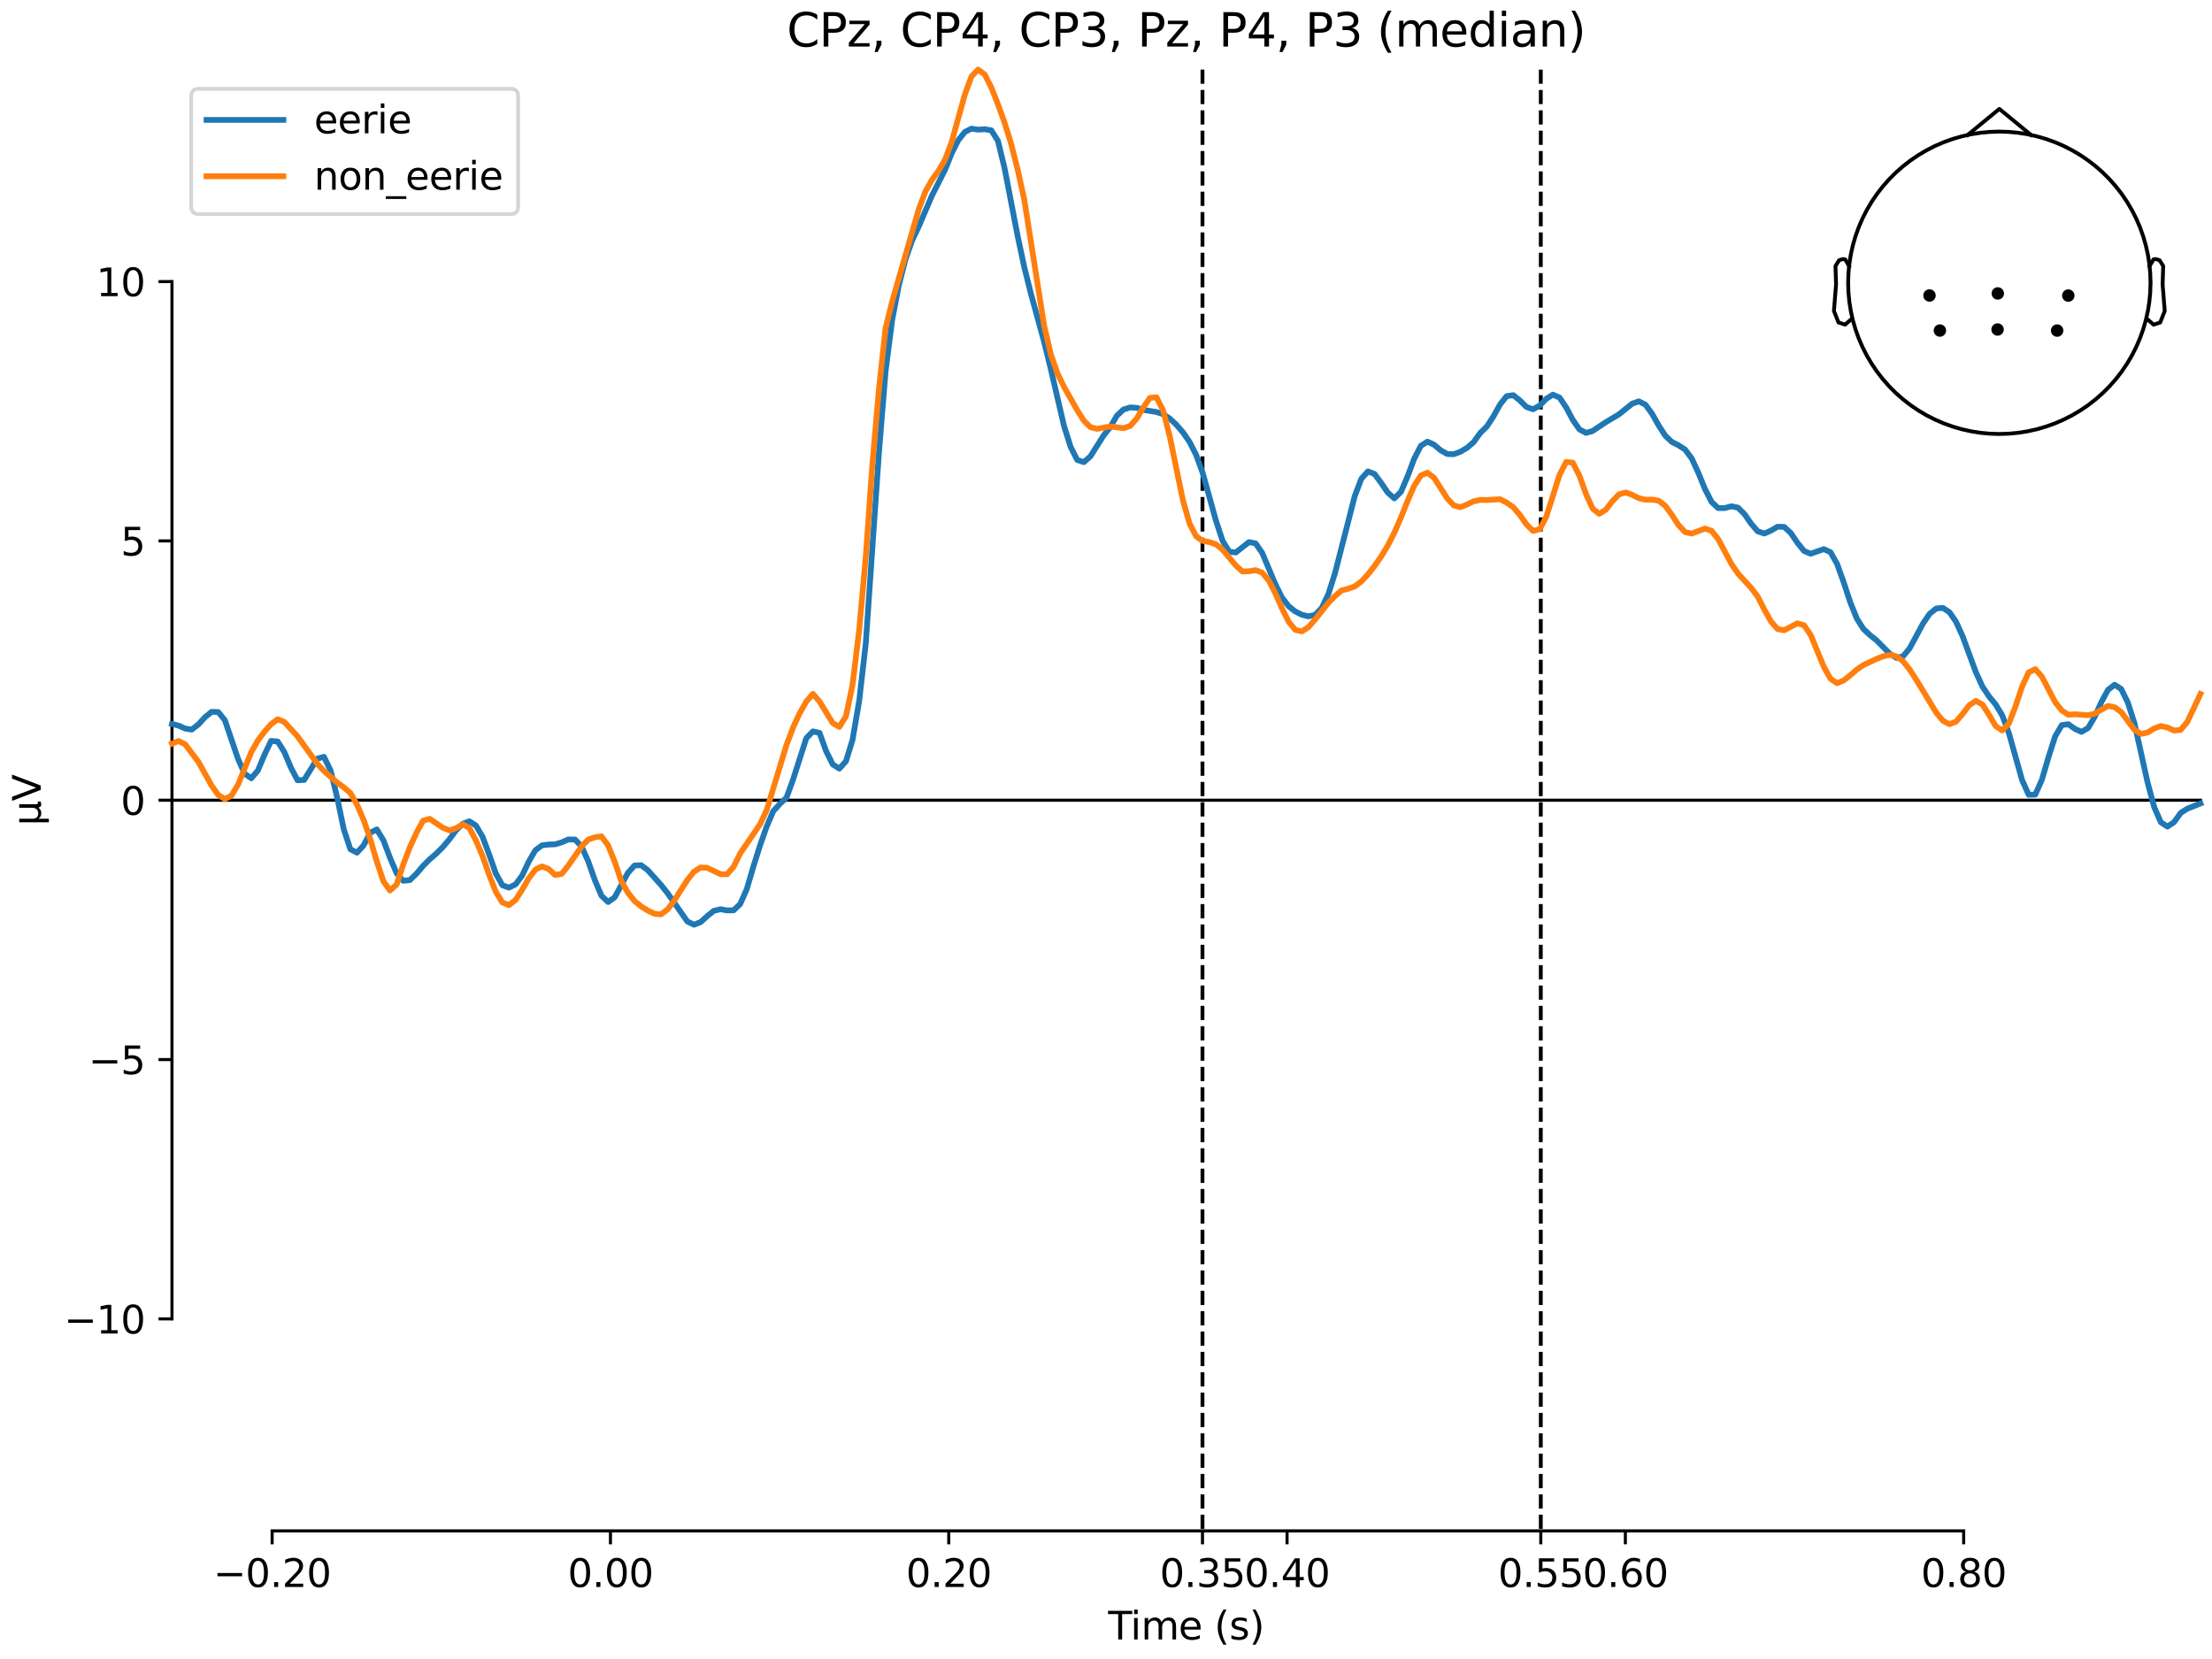 <?xml version="1.0" encoding="utf-8" standalone="no"?>
<!DOCTYPE svg PUBLIC "-//W3C//DTD SVG 1.1//EN"
  "http://www.w3.org/Graphics/SVG/1.1/DTD/svg11.dtd">
<svg xmlns:xlink="http://www.w3.org/1999/xlink" width="576pt" height="432pt" viewBox="0 0 576 432" xmlns="http://www.w3.org/2000/svg" version="1.1">
 <defs>
  <style type="text/css">*{stroke-linejoin: round; stroke-linecap: butt}</style>
 </defs>
 <g id="figure_1">
  <g id="patch_1">
   <path d="M 0 432 
L 576 432 
L 576 0 
L 0 0 
z
" style="fill: #ffffff"/>
  </g>
  <g id="axes_1">
   <g id="patch_2">
    <path d="M 44.783 398.644 
L 573 398.644 
L 573 18.118 
L 44.783 18.118 
L 44.783 398.644 
z
" style="fill: none; opacity: 0"/>
   </g>
   <g id="patch_3">
    <path d="M 44.783 343.437 
L 44.783 73.324 
" style="fill: none; stroke: #000000; stroke-width: 0.8; stroke-linejoin: miter; stroke-linecap: square"/>
   </g>
   <g id="LineCollection_1">
    <path d="M 313.124 18.118 
L 313.124 398.644 
" clip-path="url(#p5ed22222f7)" style="fill: none; stroke-dasharray: 3.7,1.6; stroke-dashoffset: 0; stroke: #000000"/>
    <path d="M 401.217 18.118 
L 401.217 398.644 
" clip-path="url(#p5ed22222f7)" style="fill: none; stroke-dasharray: 3.7,1.6; stroke-dashoffset: 0; stroke: #000000"/>
   </g>
   <g id="matplotlib.axis_1">
    <g id="xtick_1">
     <g id="line2d_1">
      <defs>
       <path id="m4579f58e60" d="M 0 0 
L 0 3.5 
" style="stroke: #000000; stroke-width: 0.8"/>
      </defs>
      <g>
       <use xlink:href="#m4579f58e60" x="70.867" y="398.644" style="stroke: #000000; stroke-width: 0.8"/>
      </g>
     </g>
     <g id="text_1">
      <!-- −0.20 -->
      <g transform="translate(55.544 413.242) scale(0.1 -0.1)">
       <defs>
        <path id="DejaVuSans-2212" d="M 678 2272 
L 4684 2272 
L 4684 1741 
L 678 1741 
L 678 2272 
z
" transform="scale(0.016)"/>
        <path id="DejaVuSans-30" d="M 2034 4250 
Q 1547 4250 1301 3770 
Q 1056 3291 1056 2328 
Q 1056 1369 1301 889 
Q 1547 409 2034 409 
Q 2525 409 2770 889 
Q 3016 1369 3016 2328 
Q 3016 3291 2770 3770 
Q 2525 4250 2034 4250 
z
M 2034 4750 
Q 2819 4750 3233 4129 
Q 3647 3509 3647 2328 
Q 3647 1150 3233 529 
Q 2819 -91 2034 -91 
Q 1250 -91 836 529 
Q 422 1150 422 2328 
Q 422 3509 836 4129 
Q 1250 4750 2034 4750 
z
" transform="scale(0.016)"/>
        <path id="DejaVuSans-2e" d="M 684 794 
L 1344 794 
L 1344 0 
L 684 0 
L 684 794 
z
" transform="scale(0.016)"/>
        <path id="DejaVuSans-32" d="M 1228 531 
L 3431 531 
L 3431 0 
L 469 0 
L 469 531 
Q 828 903 1448 1529 
Q 2069 2156 2228 2338 
Q 2531 2678 2651 2914 
Q 2772 3150 2772 3378 
Q 2772 3750 2511 3984 
Q 2250 4219 1831 4219 
Q 1534 4219 1204 4116 
Q 875 4013 500 3803 
L 500 4441 
Q 881 4594 1212 4672 
Q 1544 4750 1819 4750 
Q 2544 4750 2975 4387 
Q 3406 4025 3406 3419 
Q 3406 3131 3298 2873 
Q 3191 2616 2906 2266 
Q 2828 2175 2409 1742 
Q 1991 1309 1228 531 
z
" transform="scale(0.016)"/>
       </defs>
       <use xlink:href="#DejaVuSans-2212"/>
       <use xlink:href="#DejaVuSans-30" transform="translate(83.789 0)"/>
       <use xlink:href="#DejaVuSans-2e" transform="translate(147.412 0)"/>
       <use xlink:href="#DejaVuSans-32" transform="translate(179.199 0)"/>
       <use xlink:href="#DejaVuSans-30" transform="translate(242.822 0)"/>
      </g>
     </g>
    </g>
    <g id="xtick_2">
     <g id="line2d_2">
      <g>
       <use xlink:href="#m4579f58e60" x="158.96" y="398.644" style="stroke: #000000; stroke-width: 0.8"/>
      </g>
     </g>
     <g id="text_2">
      <!-- 0.00 -->
      <g transform="translate(147.828 413.242) scale(0.1 -0.1)">
       <use xlink:href="#DejaVuSans-30"/>
       <use xlink:href="#DejaVuSans-2e" transform="translate(63.623 0)"/>
       <use xlink:href="#DejaVuSans-30" transform="translate(95.41 0)"/>
       <use xlink:href="#DejaVuSans-30" transform="translate(159.033 0)"/>
      </g>
     </g>
    </g>
    <g id="xtick_3">
     <g id="line2d_3">
      <g>
       <use xlink:href="#m4579f58e60" x="247.054" y="398.644" style="stroke: #000000; stroke-width: 0.8"/>
      </g>
     </g>
     <g id="text_3">
      <!-- 0.20 -->
      <g transform="translate(235.921 413.242) scale(0.1 -0.1)">
       <use xlink:href="#DejaVuSans-30"/>
       <use xlink:href="#DejaVuSans-2e" transform="translate(63.623 0)"/>
       <use xlink:href="#DejaVuSans-32" transform="translate(95.41 0)"/>
       <use xlink:href="#DejaVuSans-30" transform="translate(159.033 0)"/>
      </g>
     </g>
    </g>
    <g id="xtick_4">
     <g id="line2d_4">
      <g>
       <use xlink:href="#m4579f58e60" x="313.124" y="398.644" style="stroke: #000000; stroke-width: 0.8"/>
      </g>
     </g>
     <g id="text_4">
      <!-- 0.35 -->
      <g transform="translate(301.991 413.242) scale(0.1 -0.1)">
       <defs>
        <path id="DejaVuSans-33" d="M 2597 2516 
Q 3050 2419 3304 2112 
Q 3559 1806 3559 1356 
Q 3559 666 3084 287 
Q 2609 -91 1734 -91 
Q 1441 -91 1130 -33 
Q 819 25 488 141 
L 488 750 
Q 750 597 1062 519 
Q 1375 441 1716 441 
Q 2309 441 2620 675 
Q 2931 909 2931 1356 
Q 2931 1769 2642 2001 
Q 2353 2234 1838 2234 
L 1294 2234 
L 1294 2753 
L 1863 2753 
Q 2328 2753 2575 2939 
Q 2822 3125 2822 3475 
Q 2822 3834 2567 4026 
Q 2313 4219 1838 4219 
Q 1578 4219 1281 4162 
Q 984 4106 628 3988 
L 628 4550 
Q 988 4650 1302 4700 
Q 1616 4750 1894 4750 
Q 2613 4750 3031 4423 
Q 3450 4097 3450 3541 
Q 3450 3153 3228 2886 
Q 3006 2619 2597 2516 
z
" transform="scale(0.016)"/>
        <path id="DejaVuSans-35" d="M 691 4666 
L 3169 4666 
L 3169 4134 
L 1269 4134 
L 1269 2991 
Q 1406 3038 1543 3061 
Q 1681 3084 1819 3084 
Q 2600 3084 3056 2656 
Q 3513 2228 3513 1497 
Q 3513 744 3044 326 
Q 2575 -91 1722 -91 
Q 1428 -91 1123 -41 
Q 819 9 494 109 
L 494 744 
Q 775 591 1075 516 
Q 1375 441 1709 441 
Q 2250 441 2565 725 
Q 2881 1009 2881 1497 
Q 2881 1984 2565 2268 
Q 2250 2553 1709 2553 
Q 1456 2553 1204 2497 
Q 953 2441 691 2322 
L 691 4666 
z
" transform="scale(0.016)"/>
       </defs>
       <use xlink:href="#DejaVuSans-30"/>
       <use xlink:href="#DejaVuSans-2e" transform="translate(63.623 0)"/>
       <use xlink:href="#DejaVuSans-33" transform="translate(95.41 0)"/>
       <use xlink:href="#DejaVuSans-35" transform="translate(159.033 0)"/>
      </g>
     </g>
    </g>
    <g id="xtick_5">
     <g id="line2d_5">
      <g>
       <use xlink:href="#m4579f58e60" x="335.147" y="398.644" style="stroke: #000000; stroke-width: 0.8"/>
      </g>
     </g>
     <g id="text_5">
      <!-- 0.40 -->
      <g transform="translate(324.015 413.242) scale(0.1 -0.1)">
       <defs>
        <path id="DejaVuSans-34" d="M 2419 4116 
L 825 1625 
L 2419 1625 
L 2419 4116 
z
M 2253 4666 
L 3047 4666 
L 3047 1625 
L 3713 1625 
L 3713 1100 
L 3047 1100 
L 3047 0 
L 2419 0 
L 2419 1100 
L 313 1100 
L 313 1709 
L 2253 4666 
z
" transform="scale(0.016)"/>
       </defs>
       <use xlink:href="#DejaVuSans-30"/>
       <use xlink:href="#DejaVuSans-2e" transform="translate(63.623 0)"/>
       <use xlink:href="#DejaVuSans-34" transform="translate(95.41 0)"/>
       <use xlink:href="#DejaVuSans-30" transform="translate(159.033 0)"/>
      </g>
     </g>
    </g>
    <g id="xtick_6">
     <g id="line2d_6">
      <g>
       <use xlink:href="#m4579f58e60" x="401.217" y="398.644" style="stroke: #000000; stroke-width: 0.8"/>
      </g>
     </g>
     <g id="text_6">
      <!-- 0.55 -->
      <g transform="translate(390.085 413.242) scale(0.1 -0.1)">
       <use xlink:href="#DejaVuSans-30"/>
       <use xlink:href="#DejaVuSans-2e" transform="translate(63.623 0)"/>
       <use xlink:href="#DejaVuSans-35" transform="translate(95.41 0)"/>
       <use xlink:href="#DejaVuSans-35" transform="translate(159.033 0)"/>
      </g>
     </g>
    </g>
    <g id="xtick_7">
     <g id="line2d_7">
      <g>
       <use xlink:href="#m4579f58e60" x="423.241" y="398.644" style="stroke: #000000; stroke-width: 0.8"/>
      </g>
     </g>
     <g id="text_7">
      <!-- 0.60 -->
      <g transform="translate(412.108 413.242) scale(0.1 -0.1)">
       <defs>
        <path id="DejaVuSans-36" d="M 2113 2584 
Q 1688 2584 1439 2293 
Q 1191 2003 1191 1497 
Q 1191 994 1439 701 
Q 1688 409 2113 409 
Q 2538 409 2786 701 
Q 3034 994 3034 1497 
Q 3034 2003 2786 2293 
Q 2538 2584 2113 2584 
z
M 3366 4563 
L 3366 3988 
Q 3128 4100 2886 4159 
Q 2644 4219 2406 4219 
Q 1781 4219 1451 3797 
Q 1122 3375 1075 2522 
Q 1259 2794 1537 2939 
Q 1816 3084 2150 3084 
Q 2853 3084 3261 2657 
Q 3669 2231 3669 1497 
Q 3669 778 3244 343 
Q 2819 -91 2113 -91 
Q 1303 -91 875 529 
Q 447 1150 447 2328 
Q 447 3434 972 4092 
Q 1497 4750 2381 4750 
Q 2619 4750 2861 4703 
Q 3103 4656 3366 4563 
z
" transform="scale(0.016)"/>
       </defs>
       <use xlink:href="#DejaVuSans-30"/>
       <use xlink:href="#DejaVuSans-2e" transform="translate(63.623 0)"/>
       <use xlink:href="#DejaVuSans-36" transform="translate(95.41 0)"/>
       <use xlink:href="#DejaVuSans-30" transform="translate(159.033 0)"/>
      </g>
     </g>
    </g>
    <g id="xtick_8">
     <g id="line2d_8">
      <g>
       <use xlink:href="#m4579f58e60" x="511.334" y="398.644" style="stroke: #000000; stroke-width: 0.8"/>
      </g>
     </g>
     <g id="text_8">
      <!-- 0.80 -->
      <g transform="translate(500.202 413.242) scale(0.1 -0.1)">
       <defs>
        <path id="DejaVuSans-38" d="M 2034 2216 
Q 1584 2216 1326 1975 
Q 1069 1734 1069 1313 
Q 1069 891 1326 650 
Q 1584 409 2034 409 
Q 2484 409 2743 651 
Q 3003 894 3003 1313 
Q 3003 1734 2745 1975 
Q 2488 2216 2034 2216 
z
M 1403 2484 
Q 997 2584 770 2862 
Q 544 3141 544 3541 
Q 544 4100 942 4425 
Q 1341 4750 2034 4750 
Q 2731 4750 3128 4425 
Q 3525 4100 3525 3541 
Q 3525 3141 3298 2862 
Q 3072 2584 2669 2484 
Q 3125 2378 3379 2068 
Q 3634 1759 3634 1313 
Q 3634 634 3220 271 
Q 2806 -91 2034 -91 
Q 1263 -91 848 271 
Q 434 634 434 1313 
Q 434 1759 690 2068 
Q 947 2378 1403 2484 
z
M 1172 3481 
Q 1172 3119 1398 2916 
Q 1625 2713 2034 2713 
Q 2441 2713 2670 2916 
Q 2900 3119 2900 3481 
Q 2900 3844 2670 4047 
Q 2441 4250 2034 4250 
Q 1625 4250 1398 4047 
Q 1172 3844 1172 3481 
z
" transform="scale(0.016)"/>
       </defs>
       <use xlink:href="#DejaVuSans-30"/>
       <use xlink:href="#DejaVuSans-2e" transform="translate(63.623 0)"/>
       <use xlink:href="#DejaVuSans-38" transform="translate(95.41 0)"/>
       <use xlink:href="#DejaVuSans-30" transform="translate(159.033 0)"/>
      </g>
     </g>
    </g>
    <g id="text_9">
     <!-- Time (s) -->
     <g transform="translate(288.562 426.92) scale(0.1 -0.1)">
      <defs>
       <path id="DejaVuSans-54" d="M -19 4666 
L 3928 4666 
L 3928 4134 
L 2272 4134 
L 2272 0 
L 1638 0 
L 1638 4134 
L -19 4134 
L -19 4666 
z
" transform="scale(0.016)"/>
       <path id="DejaVuSans-69" d="M 603 3500 
L 1178 3500 
L 1178 0 
L 603 0 
L 603 3500 
z
M 603 4863 
L 1178 4863 
L 1178 4134 
L 603 4134 
L 603 4863 
z
" transform="scale(0.016)"/>
       <path id="DejaVuSans-6d" d="M 3328 2828 
Q 3544 3216 3844 3400 
Q 4144 3584 4550 3584 
Q 5097 3584 5394 3201 
Q 5691 2819 5691 2113 
L 5691 0 
L 5113 0 
L 5113 2094 
Q 5113 2597 4934 2840 
Q 4756 3084 4391 3084 
Q 3944 3084 3684 2787 
Q 3425 2491 3425 1978 
L 3425 0 
L 2847 0 
L 2847 2094 
Q 2847 2600 2669 2842 
Q 2491 3084 2119 3084 
Q 1678 3084 1418 2786 
Q 1159 2488 1159 1978 
L 1159 0 
L 581 0 
L 581 3500 
L 1159 3500 
L 1159 2956 
Q 1356 3278 1631 3431 
Q 1906 3584 2284 3584 
Q 2666 3584 2933 3390 
Q 3200 3197 3328 2828 
z
" transform="scale(0.016)"/>
       <path id="DejaVuSans-65" d="M 3597 1894 
L 3597 1613 
L 953 1613 
Q 991 1019 1311 708 
Q 1631 397 2203 397 
Q 2534 397 2845 478 
Q 3156 559 3463 722 
L 3463 178 
Q 3153 47 2828 -22 
Q 2503 -91 2169 -91 
Q 1331 -91 842 396 
Q 353 884 353 1716 
Q 353 2575 817 3079 
Q 1281 3584 2069 3584 
Q 2775 3584 3186 3129 
Q 3597 2675 3597 1894 
z
M 3022 2063 
Q 3016 2534 2758 2815 
Q 2500 3097 2075 3097 
Q 1594 3097 1305 2825 
Q 1016 2553 972 2059 
L 3022 2063 
z
" transform="scale(0.016)"/>
       <path id="DejaVuSans-20" transform="scale(0.016)"/>
       <path id="DejaVuSans-28" d="M 1984 4856 
Q 1566 4138 1362 3434 
Q 1159 2731 1159 2009 
Q 1159 1288 1364 580 
Q 1569 -128 1984 -844 
L 1484 -844 
Q 1016 -109 783 600 
Q 550 1309 550 2009 
Q 550 2706 781 3412 
Q 1013 4119 1484 4856 
L 1984 4856 
z
" transform="scale(0.016)"/>
       <path id="DejaVuSans-73" d="M 2834 3397 
L 2834 2853 
Q 2591 2978 2328 3040 
Q 2066 3103 1784 3103 
Q 1356 3103 1142 2972 
Q 928 2841 928 2578 
Q 928 2378 1081 2264 
Q 1234 2150 1697 2047 
L 1894 2003 
Q 2506 1872 2764 1633 
Q 3022 1394 3022 966 
Q 3022 478 2636 193 
Q 2250 -91 1575 -91 
Q 1294 -91 989 -36 
Q 684 19 347 128 
L 347 722 
Q 666 556 975 473 
Q 1284 391 1588 391 
Q 1994 391 2212 530 
Q 2431 669 2431 922 
Q 2431 1156 2273 1281 
Q 2116 1406 1581 1522 
L 1381 1569 
Q 847 1681 609 1914 
Q 372 2147 372 2553 
Q 372 3047 722 3315 
Q 1072 3584 1716 3584 
Q 2034 3584 2315 3537 
Q 2597 3491 2834 3397 
z
" transform="scale(0.016)"/>
       <path id="DejaVuSans-29" d="M 513 4856 
L 1013 4856 
Q 1481 4119 1714 3412 
Q 1947 2706 1947 2009 
Q 1947 1309 1714 600 
Q 1481 -109 1013 -844 
L 513 -844 
Q 928 -128 1133 580 
Q 1338 1288 1338 2009 
Q 1338 2731 1133 3434 
Q 928 4138 513 4856 
z
" transform="scale(0.016)"/>
      </defs>
      <use xlink:href="#DejaVuSans-54"/>
      <use xlink:href="#DejaVuSans-69" transform="translate(57.959 0)"/>
      <use xlink:href="#DejaVuSans-6d" transform="translate(85.742 0)"/>
      <use xlink:href="#DejaVuSans-65" transform="translate(183.154 0)"/>
      <use xlink:href="#DejaVuSans-20" transform="translate(244.678 0)"/>
      <use xlink:href="#DejaVuSans-28" transform="translate(276.465 0)"/>
      <use xlink:href="#DejaVuSans-73" transform="translate(315.479 0)"/>
      <use xlink:href="#DejaVuSans-29" transform="translate(367.578 0)"/>
     </g>
    </g>
   </g>
   <g id="matplotlib.axis_2">
    <g id="ytick_1">
     <g id="line2d_9">
      <defs>
       <path id="med1eef61df" d="M 0 0 
L -3.5 0 
" style="stroke: #000000; stroke-width: 0.8"/>
      </defs>
      <g>
       <use xlink:href="#med1eef61df" x="44.783" y="343.437" style="stroke: #000000; stroke-width: 0.8"/>
      </g>
     </g>
     <g id="text_10">
      <!-- −10 -->
      <g transform="translate(16.678 347.237) scale(0.1 -0.1)">
       <defs>
        <path id="DejaVuSans-31" d="M 794 531 
L 1825 531 
L 1825 4091 
L 703 3866 
L 703 4441 
L 1819 4666 
L 2450 4666 
L 2450 531 
L 3481 531 
L 3481 0 
L 794 0 
L 794 531 
z
" transform="scale(0.016)"/>
       </defs>
       <use xlink:href="#DejaVuSans-2212"/>
       <use xlink:href="#DejaVuSans-31" transform="translate(83.789 0)"/>
       <use xlink:href="#DejaVuSans-30" transform="translate(147.412 0)"/>
      </g>
     </g>
    </g>
    <g id="ytick_2">
     <g id="line2d_10">
      <g>
       <use xlink:href="#med1eef61df" x="44.783" y="275.909" style="stroke: #000000; stroke-width: 0.8"/>
      </g>
     </g>
     <g id="text_11">
      <!-- −5 -->
      <g transform="translate(23.041 279.708) scale(0.1 -0.1)">
       <use xlink:href="#DejaVuSans-2212"/>
       <use xlink:href="#DejaVuSans-35" transform="translate(83.789 0)"/>
      </g>
     </g>
    </g>
    <g id="ytick_3">
     <g id="line2d_11">
      <g>
       <use xlink:href="#med1eef61df" x="44.783" y="208.381" style="stroke: #000000; stroke-width: 0.8"/>
      </g>
     </g>
     <g id="text_12">
      <!-- 0 -->
      <g transform="translate(31.421 212.18) scale(0.1 -0.1)">
       <use xlink:href="#DejaVuSans-30"/>
      </g>
     </g>
    </g>
    <g id="ytick_4">
     <g id="line2d_12">
      <g>
       <use xlink:href="#med1eef61df" x="44.783" y="140.853" style="stroke: #000000; stroke-width: 0.8"/>
      </g>
     </g>
     <g id="text_13">
      <!-- 5 -->
      <g transform="translate(31.421 144.652) scale(0.1 -0.1)">
       <use xlink:href="#DejaVuSans-35"/>
      </g>
     </g>
    </g>
    <g id="ytick_5">
     <g id="line2d_13">
      <g>
       <use xlink:href="#med1eef61df" x="44.783" y="73.324" style="stroke: #000000; stroke-width: 0.8"/>
      </g>
     </g>
     <g id="text_14">
      <!-- 10 -->
      <g transform="translate(25.058 77.124) scale(0.1 -0.1)">
       <use xlink:href="#DejaVuSans-31"/>
       <use xlink:href="#DejaVuSans-30" transform="translate(63.623 0)"/>
      </g>
     </g>
    </g>
    <g id="text_15">
     <!-- µV -->
     <g transform="translate(10.599 214.982) rotate(-90) scale(0.1 -0.1)">
      <defs>
       <path id="DejaVuSans-b5" d="M 544 -1331 
L 544 3500 
L 1119 3500 
L 1119 1325 
Q 1119 872 1334 640 
Q 1550 409 1972 409 
Q 2434 409 2667 671 
Q 2900 934 2900 1459 
L 2900 3500 
L 3475 3500 
L 3475 806 
Q 3475 619 3529 530 
Q 3584 441 3700 441 
Q 3728 441 3778 458 
Q 3828 475 3916 513 
L 3916 50 
Q 3788 -22 3673 -56 
Q 3559 -91 3450 -91 
Q 3234 -91 3106 31 
Q 2978 153 2931 403 
Q 2775 156 2548 32 
Q 2322 -91 2016 -91 
Q 1697 -91 1473 31 
Q 1250 153 1119 397 
L 1119 -1331 
L 544 -1331 
z
" transform="scale(0.016)"/>
       <path id="DejaVuSans-56" d="M 1831 0 
L 50 4666 
L 709 4666 
L 2188 738 
L 3669 4666 
L 4325 4666 
L 2547 0 
L 1831 0 
z
" transform="scale(0.016)"/>
      </defs>
      <use xlink:href="#DejaVuSans-b5"/>
      <use xlink:href="#DejaVuSans-56" transform="translate(63.623 0)"/>
     </g>
    </g>
   </g>
   <g id="patch_4">
    <path d="M 70.867 398.644 
L 511.334 398.644 
" style="fill: none; stroke: #000000; stroke-width: 0.8; stroke-linejoin: miter; stroke-linecap: square"/>
   </g>
   <g id="patch_5">
    <path d="M 44.783 208.381 
L 573 208.381 
" style="fill: none; stroke: #000000; stroke-width: 0.8; stroke-linejoin: miter; stroke-linecap: square"/>
   </g>
   <g id="text_16">
    <!-- CPz, CP4, CP3, Pz, P4, P3 (median) -->
    <g transform="translate(204.898 12.118) scale(0.12 -0.12)">
     <defs>
      <path id="DejaVuSans-43" d="M 4122 4306 
L 4122 3641 
Q 3803 3938 3442 4084 
Q 3081 4231 2675 4231 
Q 1875 4231 1450 3742 
Q 1025 3253 1025 2328 
Q 1025 1406 1450 917 
Q 1875 428 2675 428 
Q 3081 428 3442 575 
Q 3803 722 4122 1019 
L 4122 359 
Q 3791 134 3420 21 
Q 3050 -91 2638 -91 
Q 1578 -91 968 557 
Q 359 1206 359 2328 
Q 359 3453 968 4101 
Q 1578 4750 2638 4750 
Q 3056 4750 3426 4639 
Q 3797 4528 4122 4306 
z
" transform="scale(0.016)"/>
      <path id="DejaVuSans-50" d="M 1259 4147 
L 1259 2394 
L 2053 2394 
Q 2494 2394 2734 2622 
Q 2975 2850 2975 3272 
Q 2975 3691 2734 3919 
Q 2494 4147 2053 4147 
L 1259 4147 
z
M 628 4666 
L 2053 4666 
Q 2838 4666 3239 4311 
Q 3641 3956 3641 3272 
Q 3641 2581 3239 2228 
Q 2838 1875 2053 1875 
L 1259 1875 
L 1259 0 
L 628 0 
L 628 4666 
z
" transform="scale(0.016)"/>
      <path id="DejaVuSans-7a" d="M 353 3500 
L 3084 3500 
L 3084 2975 
L 922 459 
L 3084 459 
L 3084 0 
L 275 0 
L 275 525 
L 2438 3041 
L 353 3041 
L 353 3500 
z
" transform="scale(0.016)"/>
      <path id="DejaVuSans-2c" d="M 750 794 
L 1409 794 
L 1409 256 
L 897 -744 
L 494 -744 
L 750 256 
L 750 794 
z
" transform="scale(0.016)"/>
      <path id="DejaVuSans-64" d="M 2906 2969 
L 2906 4863 
L 3481 4863 
L 3481 0 
L 2906 0 
L 2906 525 
Q 2725 213 2448 61 
Q 2172 -91 1784 -91 
Q 1150 -91 751 415 
Q 353 922 353 1747 
Q 353 2572 751 3078 
Q 1150 3584 1784 3584 
Q 2172 3584 2448 3432 
Q 2725 3281 2906 2969 
z
M 947 1747 
Q 947 1113 1208 752 
Q 1469 391 1925 391 
Q 2381 391 2643 752 
Q 2906 1113 2906 1747 
Q 2906 2381 2643 2742 
Q 2381 3103 1925 3103 
Q 1469 3103 1208 2742 
Q 947 2381 947 1747 
z
" transform="scale(0.016)"/>
      <path id="DejaVuSans-61" d="M 2194 1759 
Q 1497 1759 1228 1600 
Q 959 1441 959 1056 
Q 959 750 1161 570 
Q 1363 391 1709 391 
Q 2188 391 2477 730 
Q 2766 1069 2766 1631 
L 2766 1759 
L 2194 1759 
z
M 3341 1997 
L 3341 0 
L 2766 0 
L 2766 531 
Q 2569 213 2275 61 
Q 1981 -91 1556 -91 
Q 1019 -91 701 211 
Q 384 513 384 1019 
Q 384 1609 779 1909 
Q 1175 2209 1959 2209 
L 2766 2209 
L 2766 2266 
Q 2766 2663 2505 2880 
Q 2244 3097 1772 3097 
Q 1472 3097 1187 3025 
Q 903 2953 641 2809 
L 641 3341 
Q 956 3463 1253 3523 
Q 1550 3584 1831 3584 
Q 2591 3584 2966 3190 
Q 3341 2797 3341 1997 
z
" transform="scale(0.016)"/>
      <path id="DejaVuSans-6e" d="M 3513 2113 
L 3513 0 
L 2938 0 
L 2938 2094 
Q 2938 2591 2744 2837 
Q 2550 3084 2163 3084 
Q 1697 3084 1428 2787 
Q 1159 2491 1159 1978 
L 1159 0 
L 581 0 
L 581 3500 
L 1159 3500 
L 1159 2956 
Q 1366 3272 1645 3428 
Q 1925 3584 2291 3584 
Q 2894 3584 3203 3211 
Q 3513 2838 3513 2113 
z
" transform="scale(0.016)"/>
     </defs>
     <use xlink:href="#DejaVuSans-43"/>
     <use xlink:href="#DejaVuSans-50" transform="translate(69.824 0)"/>
     <use xlink:href="#DejaVuSans-7a" transform="translate(130.127 0)"/>
     <use xlink:href="#DejaVuSans-2c" transform="translate(182.617 0)"/>
     <use xlink:href="#DejaVuSans-20" transform="translate(214.404 0)"/>
     <use xlink:href="#DejaVuSans-43" transform="translate(246.191 0)"/>
     <use xlink:href="#DejaVuSans-50" transform="translate(316.016 0)"/>
     <use xlink:href="#DejaVuSans-34" transform="translate(376.318 0)"/>
     <use xlink:href="#DejaVuSans-2c" transform="translate(439.941 0)"/>
     <use xlink:href="#DejaVuSans-20" transform="translate(471.729 0)"/>
     <use xlink:href="#DejaVuSans-43" transform="translate(503.516 0)"/>
     <use xlink:href="#DejaVuSans-50" transform="translate(573.34 0)"/>
     <use xlink:href="#DejaVuSans-33" transform="translate(633.643 0)"/>
     <use xlink:href="#DejaVuSans-2c" transform="translate(697.266 0)"/>
     <use xlink:href="#DejaVuSans-20" transform="translate(729.053 0)"/>
     <use xlink:href="#DejaVuSans-50" transform="translate(760.84 0)"/>
     <use xlink:href="#DejaVuSans-7a" transform="translate(821.143 0)"/>
     <use xlink:href="#DejaVuSans-2c" transform="translate(873.633 0)"/>
     <use xlink:href="#DejaVuSans-20" transform="translate(905.42 0)"/>
     <use xlink:href="#DejaVuSans-50" transform="translate(937.207 0)"/>
     <use xlink:href="#DejaVuSans-34" transform="translate(997.51 0)"/>
     <use xlink:href="#DejaVuSans-2c" transform="translate(1061.133 0)"/>
     <use xlink:href="#DejaVuSans-20" transform="translate(1092.92 0)"/>
     <use xlink:href="#DejaVuSans-50" transform="translate(1124.707 0)"/>
     <use xlink:href="#DejaVuSans-33" transform="translate(1185.01 0)"/>
     <use xlink:href="#DejaVuSans-20" transform="translate(1248.633 0)"/>
     <use xlink:href="#DejaVuSans-28" transform="translate(1280.42 0)"/>
     <use xlink:href="#DejaVuSans-6d" transform="translate(1319.434 0)"/>
     <use xlink:href="#DejaVuSans-65" transform="translate(1416.846 0)"/>
     <use xlink:href="#DejaVuSans-64" transform="translate(1478.369 0)"/>
     <use xlink:href="#DejaVuSans-69" transform="translate(1541.846 0)"/>
     <use xlink:href="#DejaVuSans-61" transform="translate(1569.629 0)"/>
     <use xlink:href="#DejaVuSans-6e" transform="translate(1630.908 0)"/>
     <use xlink:href="#DejaVuSans-29" transform="translate(1694.287 0)"/>
    </g>
   </g>
   <g id="legend_1">
    <g id="patch_6">
     <path d="M 51.783 55.753 
L 132.925 55.753 
Q 134.925 55.753 134.925 53.753 
L 134.925 25.118 
Q 134.925 23.118 132.925 23.118 
L 51.783 23.118 
Q 49.783 23.118 49.783 25.118 
L 49.783 53.753 
Q 49.783 55.753 51.783 55.753 
z
" style="fill: #ffffff; opacity: 0.8; stroke: #cccccc; stroke-linejoin: miter"/>
    </g>
    <g id="line2d_14">
     <path d="M 53.783 31.217 
L 63.783 31.217 
L 73.783 31.217 
" style="fill: none; stroke: #1f77b4; stroke-width: 1.5; stroke-linecap: square"/>
    </g>
    <g id="text_17">
     <!-- eerie -->
     <g transform="translate(81.783 34.717) scale(0.1 -0.1)">
      <defs>
       <path id="DejaVuSans-72" d="M 2631 2963 
Q 2534 3019 2420 3045 
Q 2306 3072 2169 3072 
Q 1681 3072 1420 2755 
Q 1159 2438 1159 1844 
L 1159 0 
L 581 0 
L 581 3500 
L 1159 3500 
L 1159 2956 
Q 1341 3275 1631 3429 
Q 1922 3584 2338 3584 
Q 2397 3584 2469 3576 
Q 2541 3569 2628 3553 
L 2631 2963 
z
" transform="scale(0.016)"/>
      </defs>
      <use xlink:href="#DejaVuSans-65"/>
      <use xlink:href="#DejaVuSans-65" transform="translate(61.523 0)"/>
      <use xlink:href="#DejaVuSans-72" transform="translate(123.047 0)"/>
      <use xlink:href="#DejaVuSans-69" transform="translate(164.16 0)"/>
      <use xlink:href="#DejaVuSans-65" transform="translate(191.943 0)"/>
     </g>
    </g>
    <g id="line2d_15">
     <path d="M 53.783 45.895 
L 63.783 45.895 
L 73.783 45.895 
" style="fill: none; stroke: #ff7f0e; stroke-width: 1.5; stroke-linecap: square"/>
    </g>
    <g id="text_18">
     <!-- non_eerie -->
     <g transform="translate(81.783 49.395) scale(0.1 -0.1)">
      <defs>
       <path id="DejaVuSans-6f" d="M 1959 3097 
Q 1497 3097 1228 2736 
Q 959 2375 959 1747 
Q 959 1119 1226 758 
Q 1494 397 1959 397 
Q 2419 397 2687 759 
Q 2956 1122 2956 1747 
Q 2956 2369 2687 2733 
Q 2419 3097 1959 3097 
z
M 1959 3584 
Q 2709 3584 3137 3096 
Q 3566 2609 3566 1747 
Q 3566 888 3137 398 
Q 2709 -91 1959 -91 
Q 1206 -91 779 398 
Q 353 888 353 1747 
Q 353 2609 779 3096 
Q 1206 3584 1959 3584 
z
" transform="scale(0.016)"/>
       <path id="DejaVuSans-5f" d="M 3263 -1063 
L 3263 -1509 
L -63 -1509 
L -63 -1063 
L 3263 -1063 
z
" transform="scale(0.016)"/>
      </defs>
      <use xlink:href="#DejaVuSans-6e"/>
      <use xlink:href="#DejaVuSans-6f" transform="translate(63.379 0)"/>
      <use xlink:href="#DejaVuSans-6e" transform="translate(124.561 0)"/>
      <use xlink:href="#DejaVuSans-5f" transform="translate(187.939 0)"/>
      <use xlink:href="#DejaVuSans-65" transform="translate(237.939 0)"/>
      <use xlink:href="#DejaVuSans-65" transform="translate(299.463 0)"/>
      <use xlink:href="#DejaVuSans-72" transform="translate(360.986 0)"/>
      <use xlink:href="#DejaVuSans-69" transform="translate(402.1 0)"/>
      <use xlink:href="#DejaVuSans-65" transform="translate(429.883 0)"/>
     </g>
    </g>
   </g>
   <g id="line2d_16">
    <path d="M 44.783 188.512 
L 46.504 188.953 
L 48.224 189.708 
L 49.945 189.984 
L 51.665 188.631 
L 53.386 186.755 
L 55.107 185.366 
L 56.827 185.407 
L 58.548 187.526 
L 61.989 197.62 
L 63.709 201.47 
L 65.43 202.669 
L 67.151 200.65 
L 68.871 196.536 
L 70.592 192.935 
L 72.312 193.089 
L 74.033 195.817 
L 75.753 199.888 
L 77.474 203.178 
L 79.195 203.101 
L 82.636 197.545 
L 84.356 197.078 
L 86.077 200.616 
L 87.797 207.672 
L 89.518 215.944 
L 91.239 221.143 
L 92.959 222.029 
L 94.68 220.136 
L 96.4 216.853 
L 98.121 215.984 
L 99.841 218.823 
L 101.562 223.364 
L 103.283 227.399 
L 105.003 229.354 
L 106.724 229.176 
L 108.444 227.521 
L 110.165 225.484 
L 111.886 223.76 
L 113.606 222.281 
L 115.327 220.554 
L 117.047 218.519 
L 118.768 216.194 
L 120.488 214.514 
L 122.209 213.866 
L 123.93 214.951 
L 125.65 217.888 
L 127.371 222.482 
L 129.091 227.398 
L 130.812 230.517 
L 132.532 231.141 
L 134.253 230.296 
L 135.974 227.98 
L 137.694 224.341 
L 139.415 221.404 
L 141.135 220.126 
L 142.856 219.906 
L 144.576 219.849 
L 146.297 219.335 
L 148.018 218.589 
L 149.738 218.613 
L 151.459 220.449 
L 153.179 224.311 
L 154.9 229.185 
L 156.62 233.245 
L 158.341 234.882 
L 160.062 233.665 
L 163.503 227.299 
L 165.223 225.383 
L 166.944 225.296 
L 168.664 226.574 
L 172.106 230.405 
L 173.826 232.565 
L 178.988 239.95 
L 180.709 240.798 
L 182.429 240.125 
L 184.15 238.556 
L 185.87 237.183 
L 187.591 236.76 
L 189.311 237.075 
L 191.032 237.04 
L 192.753 235.387 
L 194.473 231.472 
L 196.194 225.6 
L 197.914 220.143 
L 199.635 215.247 
L 201.355 211.238 
L 203.076 209.331 
L 204.797 207.714 
L 206.517 202.981 
L 209.958 192.224 
L 211.679 190.455 
L 213.399 190.836 
L 215.12 195.591 
L 216.841 199.041 
L 218.561 200.154 
L 220.282 198.24 
L 222.002 192.634 
L 223.723 182.584 
L 225.443 167.608 
L 228.885 117.742 
L 230.605 96.664 
L 232.326 83.275 
L 234.046 74.356 
L 235.767 67.59 
L 237.488 62.678 
L 239.208 59.052 
L 242.649 50.995 
L 246.09 44.206 
L 247.811 39.932 
L 249.532 36.509 
L 251.252 34.356 
L 252.973 33.503 
L 254.693 33.759 
L 256.414 33.647 
L 258.134 33.938 
L 259.855 36.667 
L 261.576 43.739 
L 265.017 61.585 
L 266.737 69.645 
L 268.458 76.498 
L 271.899 89.062 
L 273.62 96.071 
L 277.061 110.891 
L 278.781 116.35 
L 280.502 119.761 
L 282.222 120.346 
L 283.943 118.831 
L 287.384 113.39 
L 289.105 111.21 
L 290.825 108.262 
L 292.546 106.635 
L 294.267 106.097 
L 295.987 106.193 
L 297.708 106.725 
L 301.149 107.292 
L 302.869 107.857 
L 304.59 108.969 
L 306.311 110.584 
L 308.031 112.576 
L 309.752 115.059 
L 311.472 118.461 
L 313.193 123.213 
L 316.634 135.582 
L 318.355 140.81 
L 320.075 143.653 
L 321.796 143.865 
L 325.237 141.16 
L 326.957 141.502 
L 328.678 143.984 
L 332.119 152.18 
L 333.84 155.602 
L 335.56 157.864 
L 337.281 159.224 
L 339.001 160.077 
L 340.722 160.499 
L 342.443 160.112 
L 344.163 158.335 
L 345.884 154.745 
L 347.604 149.35 
L 352.766 129.205 
L 354.487 124.681 
L 356.207 122.753 
L 357.928 123.422 
L 359.648 125.741 
L 361.369 128.268 
L 363.09 129.79 
L 364.81 128.058 
L 366.531 124.058 
L 368.251 119.466 
L 369.972 116.11 
L 371.692 115.003 
L 373.413 115.79 
L 375.134 117.249 
L 376.854 118.226 
L 378.575 118.276 
L 380.295 117.628 
L 382.016 116.609 
L 383.736 115.132 
L 385.457 112.732 
L 387.178 111.057 
L 388.898 108.405 
L 390.619 105.306 
L 392.339 103.156 
L 394.06 102.901 
L 395.78 104.28 
L 397.501 105.982 
L 399.222 106.582 
L 400.942 105.596 
L 402.663 103.826 
L 404.383 102.767 
L 406.104 103.536 
L 407.825 106.095 
L 409.545 109.322 
L 411.266 111.804 
L 412.986 112.726 
L 414.707 112.232 
L 418.148 109.94 
L 421.589 107.882 
L 425.03 105.111 
L 426.751 104.512 
L 428.471 105.38 
L 430.192 107.731 
L 431.913 110.784 
L 433.633 113.454 
L 435.354 115.085 
L 437.074 115.951 
L 438.795 117.057 
L 440.515 119.377 
L 442.236 123.085 
L 443.957 127.309 
L 445.677 130.689 
L 447.398 132.302 
L 449.118 132.305 
L 450.839 131.833 
L 452.559 132.184 
L 454.28 133.893 
L 456.001 136.373 
L 457.721 138.365 
L 459.442 138.929 
L 461.162 138.164 
L 462.883 137.16 
L 464.603 137.201 
L 466.324 138.804 
L 468.045 141.333 
L 469.765 143.462 
L 471.486 144.191 
L 474.927 142.99 
L 476.648 143.787 
L 478.368 146.816 
L 480.089 151.623 
L 481.809 156.844 
L 483.53 161.093 
L 485.25 163.803 
L 486.971 165.406 
L 488.692 166.78 
L 492.133 170.263 
L 493.853 171.321 
L 495.574 170.879 
L 497.294 168.786 
L 500.736 162.382 
L 502.456 159.852 
L 504.177 158.455 
L 505.897 158.291 
L 507.618 159.404 
L 509.338 161.882 
L 511.059 165.678 
L 514.5 175.008 
L 516.221 178.766 
L 517.941 181.351 
L 519.662 183.431 
L 521.382 186.278 
L 523.103 190.875 
L 526.544 203.123 
L 528.265 206.952 
L 529.985 206.903 
L 531.706 203.039 
L 533.427 197.148 
L 535.147 191.776 
L 536.868 188.819 
L 538.588 188.582 
L 540.309 189.798 
L 542.029 190.572 
L 543.75 189.556 
L 545.471 186.634 
L 547.191 182.828 
L 548.912 179.637 
L 550.632 178.302 
L 552.353 179.414 
L 554.073 182.914 
L 555.794 188.291 
L 559.235 203.775 
L 560.956 210.186 
L 562.676 214.114 
L 564.397 215.246 
L 566.117 214.097 
L 567.838 211.697 
L 569.559 210.586 
L 573 209.224 
L 573 209.224 
" style="fill: none; stroke: #1f77b4; stroke-width: 1.5; stroke-linecap: square"/>
   </g>
   <g id="line2d_17">
    <path d="M 44.783 193.668 
L 46.504 192.952 
L 48.224 193.83 
L 51.665 198.39 
L 55.107 204.587 
L 56.827 207 
L 58.548 208.084 
L 60.268 207.18 
L 61.989 204.298 
L 65.43 195.852 
L 67.151 192.813 
L 68.871 190.521 
L 70.592 188.587 
L 72.312 187.287 
L 74.033 187.985 
L 77.474 191.737 
L 82.636 198.92 
L 84.356 200.764 
L 87.797 203.788 
L 89.518 204.998 
L 91.239 206.505 
L 92.959 209.53 
L 94.68 213.481 
L 96.4 218.446 
L 98.121 224.334 
L 99.841 229.48 
L 101.562 231.882 
L 103.283 230.317 
L 105.003 225.124 
L 106.724 220.632 
L 108.444 216.849 
L 110.165 213.703 
L 111.886 213.213 
L 115.327 215.549 
L 117.047 216.232 
L 118.768 215.641 
L 120.488 214.649 
L 122.209 215.619 
L 123.93 218.854 
L 125.65 222.92 
L 127.371 227.79 
L 129.091 232.187 
L 130.812 235.005 
L 132.532 235.687 
L 134.253 234.35 
L 135.974 231.68 
L 137.694 228.698 
L 139.415 226.442 
L 141.135 225.608 
L 142.856 226.281 
L 144.576 227.85 
L 146.297 227.527 
L 148.018 225.352 
L 151.459 220.383 
L 153.179 218.622 
L 154.9 218.029 
L 156.62 217.792 
L 158.341 220.114 
L 160.062 224.395 
L 161.782 229.431 
L 163.503 232.442 
L 165.223 234.62 
L 166.944 236.028 
L 168.664 237.096 
L 170.385 237.925 
L 172.106 238.094 
L 173.826 236.832 
L 175.547 234.547 
L 178.988 229.129 
L 180.709 226.987 
L 182.429 225.901 
L 184.15 225.971 
L 187.591 227.626 
L 189.311 227.67 
L 191.032 225.714 
L 192.753 222.208 
L 197.914 214.634 
L 199.635 210.969 
L 204.797 194.001 
L 206.517 189.439 
L 208.238 185.712 
L 209.958 182.687 
L 211.679 180.678 
L 213.399 182.665 
L 216.841 188.281 
L 218.561 189.279 
L 220.282 186.527 
L 222.002 178.305 
L 223.723 164.073 
L 225.443 144.987 
L 227.164 120.887 
L 228.885 101.203 
L 230.605 85.423 
L 232.326 78.461 
L 239.208 54.57 
L 240.929 49.975 
L 242.649 46.871 
L 244.37 44.508 
L 246.09 41.549 
L 247.811 36.976 
L 251.252 24.591 
L 252.973 19.9 
L 254.693 18.118 
L 256.414 19.381 
L 258.134 22.777 
L 259.855 27.136 
L 261.576 31.902 
L 263.296 37.466 
L 265.017 44.23 
L 266.737 52.09 
L 271.899 84.867 
L 273.62 92.209 
L 275.34 97.161 
L 277.061 100.734 
L 280.502 106.812 
L 282.222 109.524 
L 283.943 111.229 
L 285.664 111.677 
L 289.105 111.048 
L 292.546 111.498 
L 294.267 110.939 
L 295.987 109.002 
L 297.708 106.112 
L 299.428 103.609 
L 301.149 103.458 
L 302.869 106.855 
L 304.59 113.595 
L 308.031 130.269 
L 309.752 136.319 
L 311.472 139.659 
L 313.193 140.862 
L 314.913 141.166 
L 316.634 141.737 
L 318.355 143.13 
L 321.796 147.234 
L 323.516 148.803 
L 325.237 148.753 
L 326.957 148.478 
L 328.678 149.125 
L 330.399 151.186 
L 332.119 154.541 
L 333.84 158.458 
L 335.56 161.905 
L 337.281 164.009 
L 339.001 164.406 
L 340.722 163.315 
L 342.443 161.328 
L 345.884 156.996 
L 347.604 155.238 
L 349.325 153.755 
L 351.046 153.312 
L 352.766 152.702 
L 354.487 151.41 
L 356.207 149.581 
L 357.928 147.39 
L 359.648 144.915 
L 361.369 142.074 
L 363.09 138.699 
L 364.81 134.733 
L 366.531 130.444 
L 368.251 126.51 
L 369.972 123.826 
L 371.692 123.095 
L 373.413 124.39 
L 376.854 129.785 
L 378.575 131.625 
L 380.295 132.064 
L 382.016 131.371 
L 383.736 130.537 
L 385.457 130.173 
L 387.178 130.195 
L 390.619 129.994 
L 392.339 130.882 
L 394.06 132.089 
L 395.78 134.106 
L 397.501 136.566 
L 399.222 138.256 
L 400.942 137.79 
L 402.663 134.51 
L 406.104 123.634 
L 407.825 120.287 
L 409.545 120.467 
L 411.266 123.853 
L 412.986 128.608 
L 414.707 132.427 
L 416.427 133.801 
L 418.148 132.735 
L 419.869 130.511 
L 421.589 128.718 
L 423.31 128.235 
L 425.03 128.861 
L 426.751 129.723 
L 428.471 130.12 
L 430.192 130.098 
L 431.913 130.379 
L 433.633 131.691 
L 435.354 134.07 
L 437.074 136.725 
L 438.795 138.556 
L 440.515 138.951 
L 443.957 137.64 
L 445.677 138.201 
L 447.398 140.359 
L 450.839 146.811 
L 452.559 149.35 
L 456.001 153.081 
L 457.721 155.381 
L 459.442 158.766 
L 461.162 161.848 
L 462.883 163.807 
L 464.603 164.109 
L 468.045 162.307 
L 469.765 162.808 
L 471.486 165.329 
L 474.927 173.652 
L 476.648 176.739 
L 478.368 177.907 
L 480.089 177.189 
L 481.809 175.838 
L 483.53 174.337 
L 485.25 173.165 
L 488.692 171.563 
L 490.412 170.881 
L 492.133 170.539 
L 493.853 170.916 
L 495.574 172.226 
L 497.294 174.368 
L 499.015 177.03 
L 504.177 185.545 
L 505.897 187.655 
L 507.618 188.575 
L 509.338 187.913 
L 511.059 185.922 
L 512.78 183.65 
L 514.5 182.515 
L 516.221 183.444 
L 517.941 186.142 
L 519.662 189.06 
L 521.382 190.212 
L 523.103 188.387 
L 524.824 183.967 
L 526.544 178.783 
L 528.265 175.077 
L 529.985 174.252 
L 531.706 176.195 
L 535.147 182.808 
L 536.868 184.987 
L 538.588 186.126 
L 540.309 185.994 
L 543.75 186.246 
L 545.471 185.826 
L 548.912 183.825 
L 550.632 184.148 
L 552.353 185.41 
L 555.794 190.03 
L 557.515 191.115 
L 559.235 190.741 
L 560.956 189.673 
L 562.676 189.058 
L 564.397 189.441 
L 566.117 190.224 
L 567.838 190.068 
L 569.559 187.998 
L 573 180.713 
L 573 180.713 
" style="fill: none; stroke: #ff7f0e; stroke-width: 1.5; stroke-linecap: square"/>
   </g>
  </g>
  <g id="axes_2">
   <g id="PathCollection_1">
    <defs>
     <path id="C0_0_ae16d507bc" d="M 0 1.118 
C 0.297 1.118 0.581 1 0.791 0.791 
C 1 0.581 1.118 0.297 1.118 -0 
C 1.118 -0.297 1 -0.581 0.791 -0.791 
C 0.581 -1 0.297 -1.118 0 -1.118 
C -0.297 -1.118 -0.581 -1 -0.791 -0.791 
C -1 -0.581 -1.118 -0.297 -1.118 0 
C -1.118 0.297 -1 0.581 -0.791 0.791 
C -0.581 1 -0.297 1.118 0 1.118 
z
"/>
    </defs>
    <g clip-path="url(#p7cbac780e2)">
     <use xlink:href="#C0_0_ae16d507bc" x="520.22" y="76.414" style="stroke: #000000"/>
    </g>
    <g clip-path="url(#p7cbac780e2)">
     <use xlink:href="#C0_0_ae16d507bc" x="538.578" y="76.965" style="stroke: #000000"/>
    </g>
    <g clip-path="url(#p7cbac780e2)">
     <use xlink:href="#C0_0_ae16d507bc" x="502.436" y="76.941" style="stroke: #000000"/>
    </g>
    <g clip-path="url(#p7cbac780e2)">
     <use xlink:href="#C0_0_ae16d507bc" x="505.145" y="86.07" style="stroke: #000000"/>
    </g>
    <g clip-path="url(#p7cbac780e2)">
     <use xlink:href="#C0_0_ae16d507bc" x="535.676" y="86.08" style="stroke: #000000"/>
    </g>
    <g clip-path="url(#p7cbac780e2)">
     <use xlink:href="#C0_0_ae16d507bc" x="520.163" y="85.802" style="stroke: #000000"/>
    </g>
   </g>
   <g id="matplotlib.axis_3"/>
   <g id="matplotlib.axis_4"/>
   <g id="line2d_18">
    <path d="M 559.992 73.637 
L 559.914 71.165 
L 559.682 68.702 
L 559.295 66.26 
L 558.755 63.846 
L 558.065 61.471 
L 557.227 59.144 
L 556.245 56.874 
L 555.122 54.67 
L 553.863 52.542 
L 552.473 50.496 
L 550.957 48.542 
L 549.322 46.687 
L 547.573 44.938 
L 545.718 43.302 
L 543.763 41.786 
L 541.718 40.396 
L 539.589 39.137 
L 537.385 38.014 
L 535.116 37.032 
L 532.789 36.194 
L 530.414 35.504 
L 528 34.965 
L 525.557 34.578 
L 523.095 34.345 
L 520.623 34.267 
L 518.151 34.345 
L 515.689 34.578 
L 513.246 34.965 
L 510.832 35.504 
L 508.457 36.194 
L 506.13 37.032 
L 503.86 38.014 
L 501.656 39.137 
L 499.528 40.396 
L 497.482 41.786 
L 495.528 43.302 
L 493.673 44.938 
L 491.924 46.687 
L 490.288 48.542 
L 488.772 50.496 
L 487.382 52.542 
L 486.123 54.67 
L 485 56.874 
L 484.018 59.144 
L 483.18 61.471 
L 482.49 63.846 
L 481.951 66.26 
L 481.564 68.702 
L 481.331 71.165 
L 481.254 73.637 
L 481.331 76.109 
L 481.564 78.571 
L 481.951 81.014 
L 482.49 83.427 
L 483.18 85.802 
L 484.018 88.129 
L 485 90.399 
L 486.123 92.603 
L 487.382 94.732 
L 488.772 96.777 
L 490.288 98.732 
L 491.924 100.587 
L 493.673 102.336 
L 495.528 103.971 
L 497.482 105.487 
L 499.528 106.877 
L 501.656 108.136 
L 503.86 109.259 
L 506.13 110.241 
L 508.457 111.079 
L 510.832 111.769 
L 513.246 112.309 
L 515.689 112.696 
L 518.151 112.928 
L 520.623 113.006 
L 523.095 112.928 
L 525.557 112.696 
L 528 112.309 
L 530.414 111.769 
L 532.789 111.079 
L 535.116 110.241 
L 537.385 109.259 
L 539.589 108.136 
L 541.718 106.877 
L 543.763 105.487 
L 545.718 103.971 
L 547.573 102.336 
L 549.322 100.587 
L 550.957 98.732 
L 552.473 96.777 
L 553.863 94.732 
L 555.122 92.603 
L 556.245 90.399 
L 557.227 88.129 
L 558.065 85.802 
L 558.755 83.427 
L 559.295 81.014 
L 559.682 78.571 
L 559.914 76.109 
L 559.992 73.637 
" style="fill: none; stroke: #000000; stroke-linecap: square"/>
   </g>
   <g id="line2d_19">
    <path d="M 512.377 35.141 
L 520.623 28.362 
L 528.868 35.141 
" style="fill: none; stroke: #000000; stroke-linecap: square"/>
   </g>
   <g id="line2d_20">
    <path d="M 481.49 69.267 
L 480.466 67.534 
L 479.836 67.471 
L 478.899 67.763 
L 477.954 69.267 
L 478.104 74.07 
L 477.553 80.975 
L 478.734 83.975 
L 480.466 84.534 
L 482.12 83.077 
" style="fill: none; stroke: #000000; stroke-linecap: square"/>
   </g>
   <g id="line2d_21">
    <path d="M 559.756 69.267 
L 560.779 67.534 
L 561.409 67.471 
L 562.346 67.763 
L 563.291 69.267 
L 563.142 74.07 
L 563.693 80.975 
L 562.512 83.975 
L 560.779 84.534 
L 559.126 83.077 
" style="fill: none; stroke: #000000; stroke-linecap: square"/>
   </g>
  </g>
 </g>
 <defs>
  <clipPath id="p5ed22222f7">
   <rect x="44.783" y="18.118" width="528.217" height="380.525"/>
  </clipPath>
  <clipPath id="p7cbac780e2">
   <rect x="473.246" y="24.13" width="94.754" height="93.108"/>
  </clipPath>
 </defs>
</svg>
